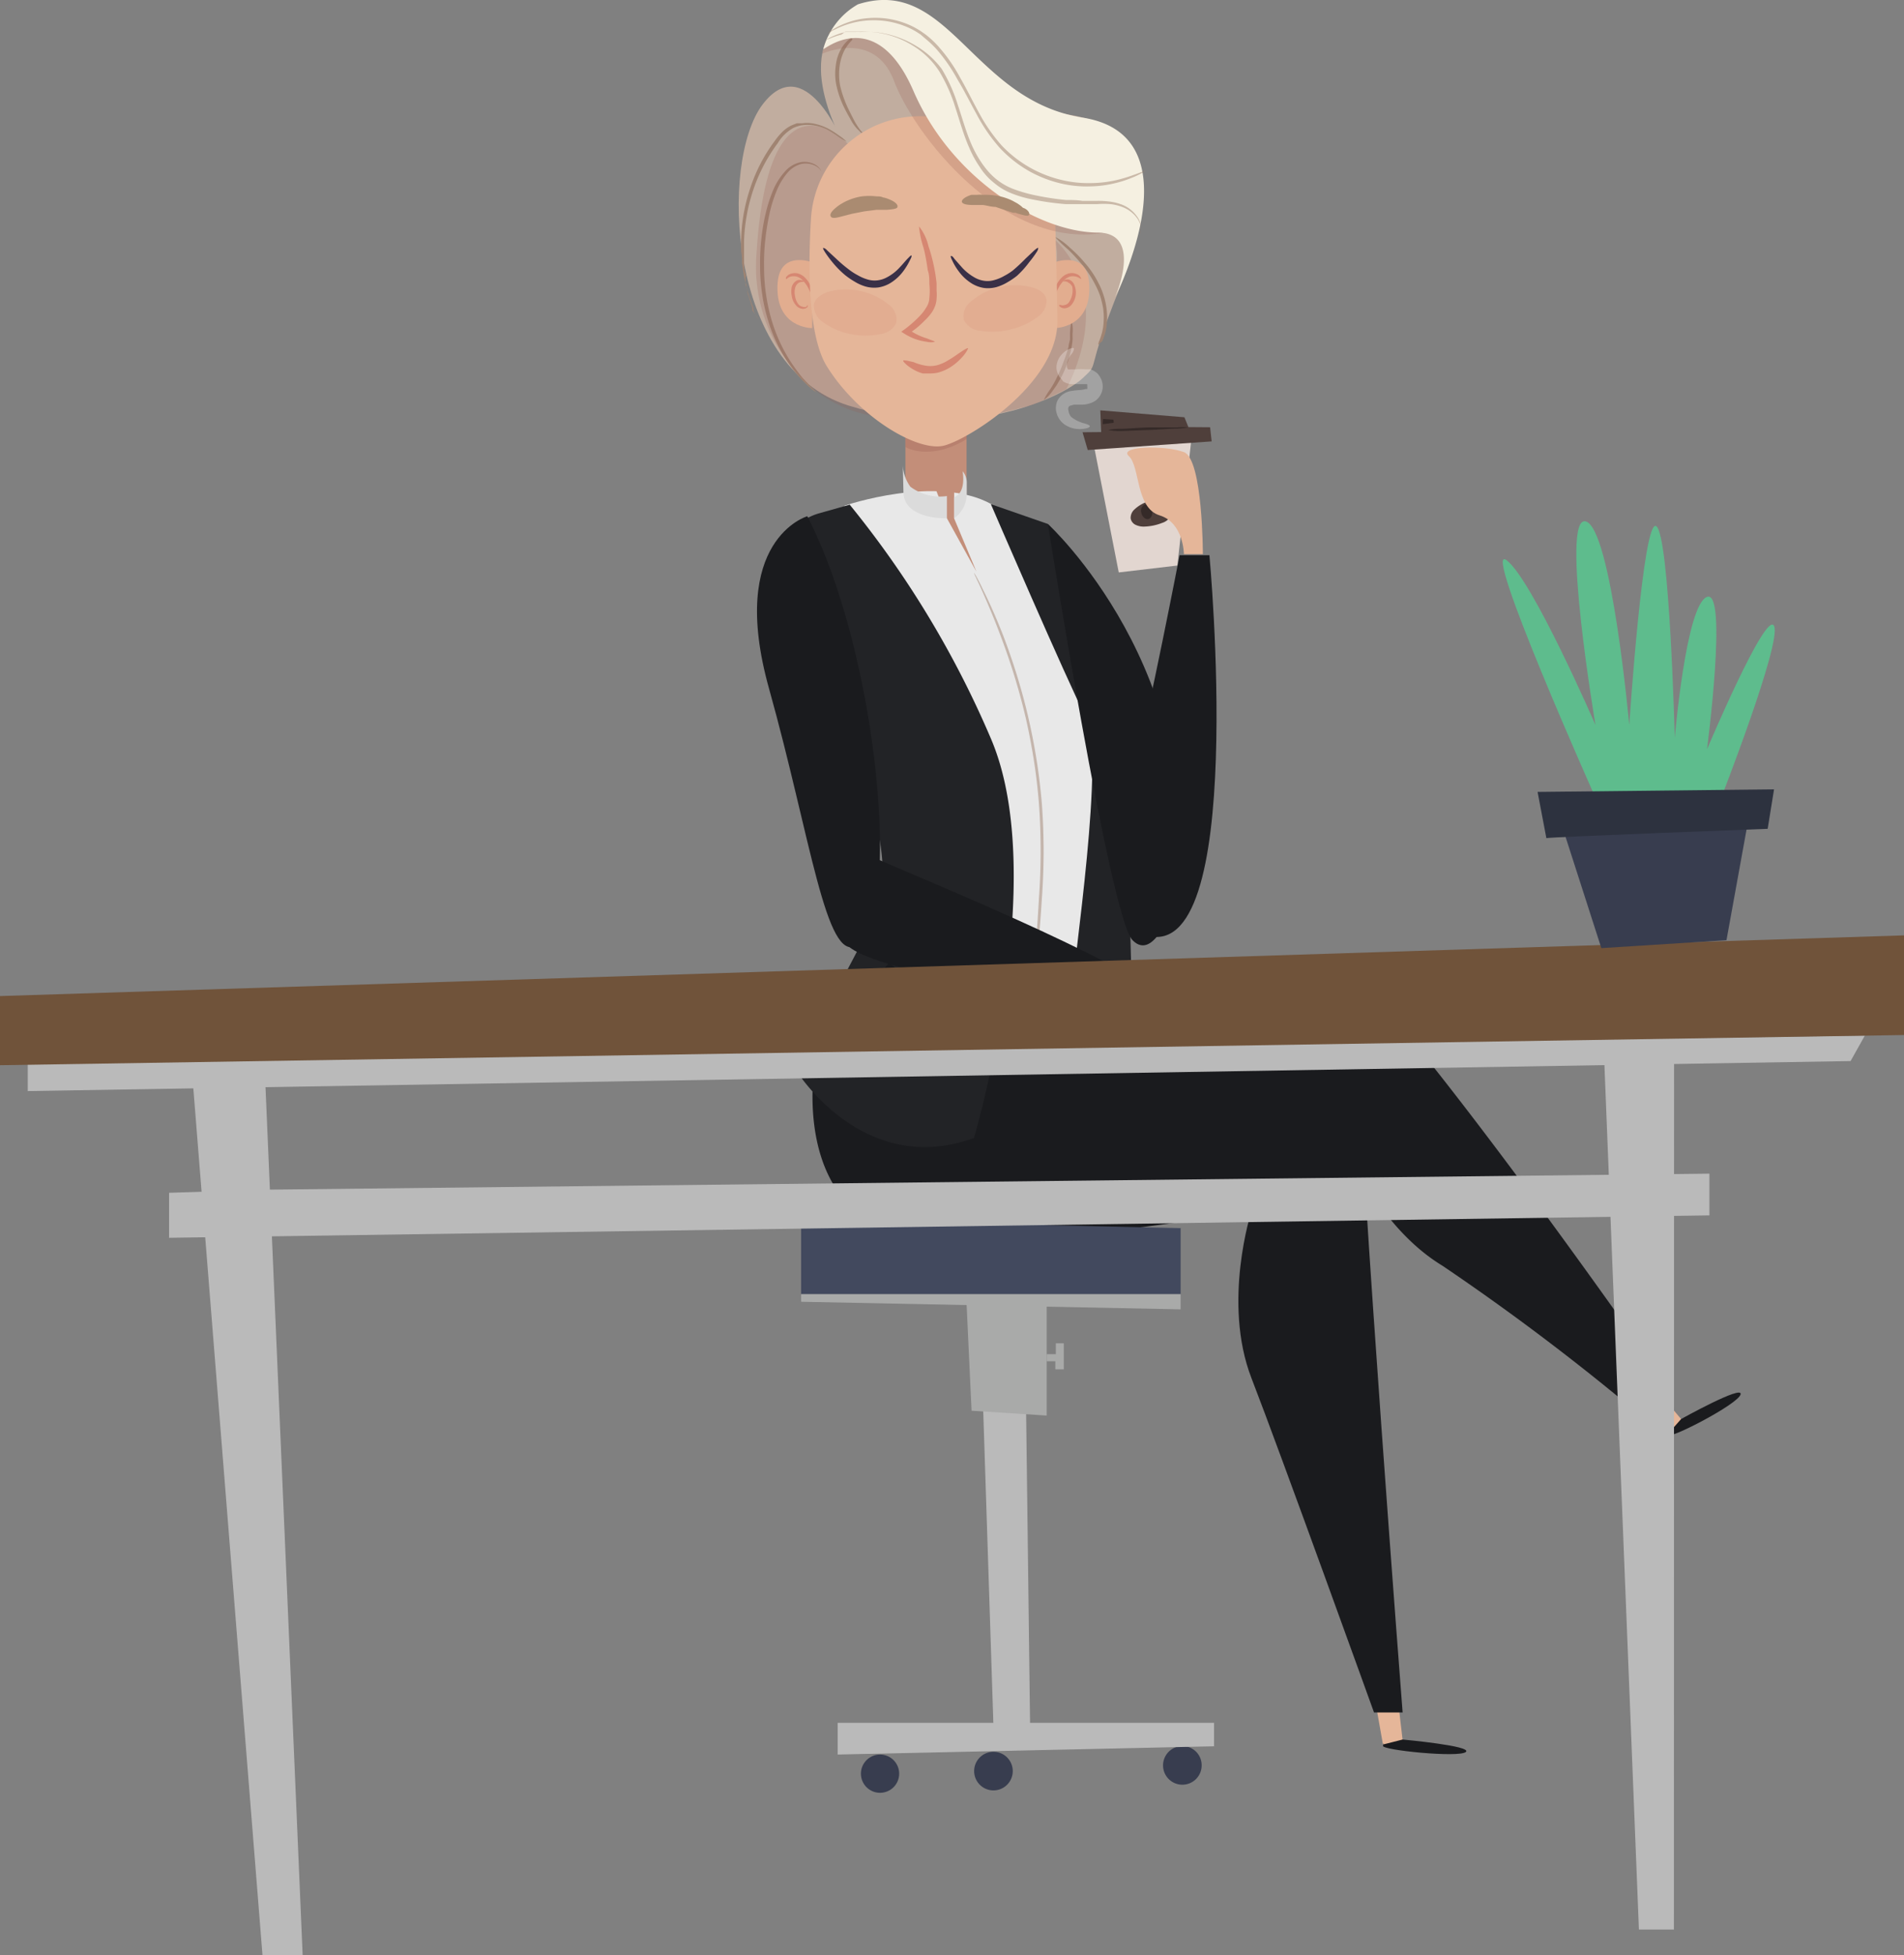 <svg xmlns="http://www.w3.org/2000/svg" viewBox="0 0 110.47 113.4"><rect x="0" y="0" width="110.47" height="113.4" fill="#808080" stroke="none"/><defs><style>.cls-1{fill:#e5b699;}.cls-2{fill:#1a1b1e;}.cls-3{fill:#c38e79;}.cls-11,.cls-4{fill:#995e52;}.cls-4{opacity:0.28;}.cls-5{fill:#e8e8e8;}.cls-6{fill:#222326;}.cls-7{fill:#dbdbdb;}.cls-8{opacity:0.51;}.cls-9{fill:#a08472;}.cls-10{fill:#c1ad9f;}.cls-11{opacity:0.22;}.cls-12{fill:#e2ad8f;}.cls-13{fill:#d68772;}.cls-14{opacity:0.19;}.cls-15{fill:#f5f0e1;}.cls-16{fill:#3a3047;}.cls-17{fill:#aa8b71;}.cls-18{fill:#e2d6d0;}.cls-19{fill:#4f3f3b;}.cls-20{fill:#352a28;}.cls-21{opacity:0.27;}.cls-22{fill:#fff;}.cls-23{fill:#42495e;}.cls-24{fill:#383d4f;}.cls-25{fill:#bababa;}.cls-26{fill:#a9aaa9;}.cls-27{fill:#70533a;}.cls-28{fill:#5ebc8d;}.cls-29{fill:#2d323f;}</style></defs><title>desk_coffeeРесурс 5</title><g id="Слой_2" data-name="Слой 2"><g id="Objects"><polygon class="cls-1" points="94.58 80.91 96.75 83.17 97.73 82.53 95.72 80.15 94.58 80.91"/><path class="cls-2" d="M96.76,83.18l.78-.88s3.59-2,3.45-1.43-4.15,2.63-4.2,2.36S96.76,83.18,96.76,83.18Z"/><polygon class="cls-1" points="79.69 98.09 80.24 101.18 81.41 101.18 81.05 98.09 79.69 98.09"/><path class="cls-2" d="M80.24,101.18l1.14-.29s4.07.37,3.67.72-4.92-.11-4.81-.36S80.24,101.18,80.24,101.18Z"/><path class="cls-2" d="M72.61,70.24s-1.71,5.28,0,9.69,7.11,19.39,7.11,19.39h1.66s-2.4-31-2.71-40.43c0,0-7.43-1.74-23.48,1,0,0-8.39,7.49-5.52,10.35,3.65,3.65,22.94-.05,22.94-.05"/><path class="cls-2" d="M47.39,60.91s-1.84,8.39,4.48,10.65c6.81,2.43,25.91-5.83,25.91-5.83s1.87,5.23,5.91,7.68a137.62,137.62,0,0,1,11.59,8.76L97,80.71S87,66.25,80.22,58.27a4.78,4.78,0,0,0-4.76-1.56C71.71,57.61,65.07,58.93,47.39,60.91Z"/><path class="cls-2" d="M66.38,54.21s-1.65-5.42-.67-9.18S68.44,32.2,68.44,32.2h1.73S72.43,56.34,66.38,54.21Z"/><polygon class="cls-3" points="52.53 25.02 52.53 29.53 56.08 29.53 56.08 24.63 52.53 25.02"/><path class="cls-4" d="M52.53,25v.93s1.39.85,3.55-.46l.09-1Z"/><path class="cls-5" d="M49,29.33s5.36-1.84,8.52-.09l6,12.16.35,8.81L64.94,58s-10.19,7.75-12.24.82c0,0,2.77-10.21,1-13.54s-6.87-12.07-6.87-12.07Z"/><path class="cls-6" d="M45.11,32.74l-.18,2.9s8.38,11.75,5.79,17.65L46.14,62S50,68.37,56.51,66c0,0,4.44-15,1-23.12a56.56,56.56,0,0,0-8.21-13.61l-1.77.5A3.33,3.33,0,0,0,45.11,32.74Z"/><path class="cls-6" d="M57.49,29.24l3.31,1.15s6.34,11.28,4.61,17.31l.3,11.3s-4.11,4.48-3.7.1c.36-3.88,2.11-15.32,1-17.48S57.49,29.24,57.49,29.24Z"/><polygon class="cls-3" points="54.94 30.06 56.65 33.15 55.36 30.07 55.36 28.34 54.12 27.93 54.94 30.06"/><path class="cls-7" d="M52.38,26.9a2.31,2.31,0,0,0,.44,1.33,2.88,2.88,0,0,0,2.12.54v1.29s-2.42.09-2.52-1.44Z"/><path class="cls-7" d="M55.36,28.84v1.22a1.75,1.75,0,0,0,.73-1.35V28a1,1,0,0,0-.24-.67h0S56.09,28.56,55.36,28.84Z"/><g class="cls-8"><path class="cls-9" d="M59.61,60.62a1,1,0,0,1,0-.28c0-.19,0-.47.07-.82.06-.71.15-1.73.27-3s.24-2.77.33-4.45a38.22,38.22,0,0,0,0-5.44c-.08-1-.19-1.91-.34-2.81s-.32-1.76-.52-2.57A37.87,37.87,0,0,0,58.1,37c-.44-1.19-.85-2.13-1.14-2.78-.14-.32-.27-.57-.34-.74a1.19,1.19,0,0,1-.11-.26s.06.08.15.24.22.41.37.73c.32.64.75,1.57,1.21,2.76a36.58,36.58,0,0,1,1.33,4.27c.2.82.38,1.69.53,2.59s.27,1.85.35,2.82a37.14,37.14,0,0,1,0,5.47c-.1,1.68-.25,3.19-.38,4.46s-.26,2.28-.34,3c0,.35-.08.62-.1.81S59.61,60.62,59.61,60.62Z"/></g><polygon class="cls-2" points="51.61 55.81 50.67 56.91 54.23 60.27 54.75 59.01 51.61 55.81"/><path class="cls-2" d="M60.8,30.39S70.19,39,68.16,52.22c0,0-1.13,3.66-2.45,2.31S60.8,30.39,60.8,30.39Z"/><path class="cls-10" d="M48.89,8.22s-3.48-6,1.13-7.7,7.2,5.37,12,6.13,5.18,4.55,3,9.92-1.13,4.36-2.21,5.37-6.51,3.79-13.58,1.58-7.46-14.16-5-17.44S48.89,8.22,48.89,8.22Z"/><path class="cls-9" d="M47.36,22.75s0,0-.14-.09a4.62,4.62,0,0,1-.37-.31l-.25-.24-.28-.3a8.3,8.3,0,0,1-.61-.8,8.87,8.87,0,0,1-1.13-2.37,9.94,9.94,0,0,1-.35-1.52,11.16,11.16,0,0,1-.13-1.66,12.82,12.82,0,0,1,.08-1.66,11.58,11.58,0,0,1,.27-1.53,8.42,8.42,0,0,1,.45-1.34,3.86,3.86,0,0,1,.66-1,1.62,1.62,0,0,1,.89-.52,1.27,1.27,0,0,1,.77.1.85.85,0,0,1,.37.31.41.41,0,0,1,.06.11v0l0,0-.07-.1a.92.92,0,0,0-.38-.26,1.24,1.24,0,0,0-.71-.06,1.58,1.58,0,0,0-.8.51,3.82,3.82,0,0,0-.61,1,8,8,0,0,0-.42,1.31,13.59,13.59,0,0,0-.25,1.51,12.6,12.6,0,0,0-.08,1.64,10.78,10.78,0,0,0,.12,1.63,10.54,10.54,0,0,0,.33,1.49,9.27,9.27,0,0,0,1.07,2.34c.2.31.4.58.58.81s.19.22.27.31l.23.25.34.34C47.33,22.7,47.37,22.75,47.36,22.75Z"/><path class="cls-11" d="M49.31,8.46s-4.75-5.23-5.43,6.44a9.17,9.17,0,0,0,2.43,6.81,7.54,7.54,0,0,0,4.57,2.45Z"/><path class="cls-9" d="M49.45,2.25s0,0,0,.06l-.12.13a2.39,2.39,0,0,0-.36.53,2.87,2.87,0,0,0-.26.91A3.57,3.57,0,0,0,48.75,5a6.68,6.68,0,0,0,.38,1.12c.15.33.31.63.43.87a4.53,4.53,0,0,0,.35.55c.1.12.16.18.15.19s-.09,0-.21-.14a2.27,2.27,0,0,1-.42-.52c-.14-.25-.31-.54-.47-.87a5.37,5.37,0,0,1-.41-1.15,3.25,3.25,0,0,1-.06-1.23,2.52,2.52,0,0,1,.32-1,2.06,2.06,0,0,1,.43-.52l.15-.11Z"/><path class="cls-9" d="M63.72,20s0-.1.08-.28A3.64,3.64,0,0,0,64,19a4.12,4.12,0,0,0,0-1.15,6.29,6.29,0,0,0-.16-.66,4.85,4.85,0,0,0-.29-.67,6,6,0,0,0-.78-1.18,10,10,0,0,0-.79-.86,8.45,8.45,0,0,1-.78-.75,3.74,3.74,0,0,1,.88.64,7.53,7.53,0,0,1,.84.85,5.57,5.57,0,0,1,.82,1.21,4.15,4.15,0,0,1,.29.7,3.79,3.79,0,0,1,.16.69,4,4,0,0,1,0,1.2,3.06,3.06,0,0,1-.24.77C63.79,19.91,63.73,20,63.72,20Z"/><path class="cls-9" d="M60.56,23.2a3.48,3.48,0,0,1,.38-.63l.19-.31c.06-.11.13-.24.19-.37A7.09,7.09,0,0,0,61.7,21,7.62,7.62,0,0,0,62,20.1c0-.14.06-.28.08-.41l0-.18c0-.06,0-.12,0-.18a4,4,0,0,1,.09-.72,1.87,1.87,0,0,1,.06.73c0,.06,0,.12,0,.18a1.36,1.36,0,0,1,0,.2,3.53,3.53,0,0,1-.06.42,6.39,6.39,0,0,1-.25.95,6.76,6.76,0,0,1-.4.89l-.22.37-.22.31A2.14,2.14,0,0,1,60.56,23.2Z"/><path class="cls-9" d="M44,18.54a2.24,2.24,0,0,1-.29-.54l0-.07,0-.08-.06-.16c-.05-.11-.09-.24-.14-.37s-.09-.28-.14-.43a2.17,2.17,0,0,0-.07-.24c0-.08,0-.17-.05-.25l-.06-.27a2.33,2.33,0,0,1-.05-.28l-.09-.6c0-.21,0-.43-.05-.65v-.69a10.11,10.11,0,0,1,.53-3,9.45,9.45,0,0,1,1.41-2.72,3.75,3.75,0,0,1,.44-.53,2,2,0,0,1,.55-.39l.3-.12.31,0a2.16,2.16,0,0,1,.57,0,3.11,3.11,0,0,1,.92.3,4.51,4.51,0,0,1,.62.39,3,3,0,0,1,.48.38,3.71,3.71,0,0,1-.53-.32A6.42,6.42,0,0,0,48,7.52a2.82,2.82,0,0,0-.89-.26,2.41,2.41,0,0,0-.54,0,1.31,1.31,0,0,0-.27.06,1.69,1.69,0,0,0-.27.1,2.49,2.49,0,0,0-.91.89A9.59,9.59,0,0,0,43.71,11a10.36,10.36,0,0,0-.54,2.95v.67c0,.22,0,.44,0,.64s0,.4.08.59,0,.19,0,.28a2.56,2.56,0,0,1,0,.27c0,.08,0,.17.05.25l.06.23c0,.16.08.3.12.44l.12.37a1,1,0,0,1,.05.16l0,.08,0,.07A5.81,5.81,0,0,1,44,18.54Z"/><path class="cls-11" d="M61.14,13.86s3.66,2.84.73,8.71l-1.36.66a5.86,5.86,0,0,1-1,.36l-1.8.45S62.31,16.31,61.14,13.86Z"/><path class="cls-12" d="M47.18,15.23s-1.91-.76-2.06,1.16c-.2,2.66,2,2.64,2,2.64Z"/><path class="cls-13" d="M45.6,16.19s0,0,0-.1a.53.53,0,0,1,.22-.19.76.76,0,0,1,.43-.05.89.89,0,0,1,.46.26,1.34,1.34,0,0,1,.29.41,1.49,1.49,0,0,1,.14.38c.05.23,0,.38,0,.38s0-.14-.13-.33a2.69,2.69,0,0,0-.17-.34,1.73,1.73,0,0,0-.27-.35.74.74,0,0,0-.35-.22.78.78,0,0,0-.34,0C45.7,16.09,45.63,16.21,45.6,16.19Z"/><path class="cls-13" d="M46.86,17.69s0,0,0,.11a.37.37,0,0,1-.29.11.55.55,0,0,1-.41-.23,1,1,0,0,1-.22-.5,1.26,1.26,0,0,1,0-.55.63.63,0,0,1,.29-.36.35.35,0,0,1,.31,0c.07,0,.1.06.09.08h-.1a.4.4,0,0,0-.23.08.51.51,0,0,0-.17.29,1,1,0,0,0,0,.46,1,1,0,0,0,.16.42.43.43,0,0,0,.27.19.32.32,0,0,0,.23,0S46.85,17.68,46.86,17.69Z"/><path class="cls-12" d="M61.13,15.23s1.91-.76,2.06,1.16c.21,2.66-2,2.64-2,2.64Z"/><path class="cls-13" d="M62.72,16.19s-.11-.1-.3-.15a.77.77,0,0,0-.34,0,.85.85,0,0,0-.35.22,2.19,2.19,0,0,0-.27.35,2.52,2.52,0,0,0-.16.34c-.08.19-.1.33-.13.33s-.06-.15,0-.38a1.9,1.9,0,0,1,.13-.38,1.54,1.54,0,0,1,.29-.41.89.89,0,0,1,.46-.26.73.73,0,0,1,.43.05.43.43,0,0,1,.22.19C62.73,16.15,62.73,16.19,62.72,16.19Z"/><path class="cls-13" d="M61.46,17.69s0,0,.09,0a.31.31,0,0,0,.22,0,.38.38,0,0,0,.27-.19,1.2,1.2,0,0,0,.17-.42,1.16,1.16,0,0,0,0-.46A.52.52,0,0,0,62,16.4a.37.37,0,0,0-.22-.08h-.1s0-.05.09-.08a.35.35,0,0,1,.31,0,.58.58,0,0,1,.28.36,1.13,1.13,0,0,1,.05.55,1.14,1.14,0,0,1-.22.5.56.56,0,0,1-.41.23.4.4,0,0,1-.3-.11C61.44,17.74,61.45,17.69,61.46,17.69Z"/><path class="cls-1" d="M54.37,6.82a6.33,6.33,0,0,0-7.32,5.9c-.18,3-.14,6.81.92,8.52,1.87,3,5.32,5,6.82,4.6s6.6-3.62,6.56-7.24-.22-8.69-.22-8.69A16.37,16.37,0,0,0,54.37,6.82Z"/><path class="cls-13" d="M54.24,19.82s-.18.07-.49,0a3.12,3.12,0,0,1-1.25-.45l-.21-.13.21-.15a6.93,6.93,0,0,0,.85-.75,2.57,2.57,0,0,0,.38-.49,1.07,1.07,0,0,0,.19-.56,3.78,3.78,0,0,0,0-.82c0-.28,0-.54-.09-.79-.07-.5-.16-1-.25-1.32a5.67,5.67,0,0,1-.26-1.23,2.86,2.86,0,0,1,.55,1.15,9.51,9.51,0,0,1,.35,1.34c.05.25.09.53.12.81l0,.43a2.46,2.46,0,0,1,0,.47,1.42,1.42,0,0,1-.08.4,1.89,1.89,0,0,1-.17.35,3,3,0,0,1-.46.53,4.82,4.82,0,0,1-.94.76v-.28a3.66,3.66,0,0,0,1.1.54C54.07,19.75,54.24,19.79,54.24,19.82Z"/><g class="cls-14"><path class="cls-13" d="M60.72,17.41a1.16,1.16,0,0,1-.56,1,4.07,4.07,0,0,1-1.54.7,4.13,4.13,0,0,1-1.69.08,1.16,1.16,0,0,1-1-.62,1.06,1.06,0,0,1,.4-1.08,3.94,3.94,0,0,1,3.49-.84C60.36,16.78,60.68,17.06,60.72,17.41Z"/></g><g class="cls-14"><path class="cls-13" d="M52,18.74a1.18,1.18,0,0,1-.94.64,4.06,4.06,0,0,1-1.69,0,3.94,3.94,0,0,1-1.55-.65,1.17,1.17,0,0,1-.6-1c0-.35.34-.64.84-.81a3.94,3.94,0,0,1,3.5.74A1.08,1.08,0,0,1,52,18.74Z"/></g><path class="cls-11" d="M47.7,3.12s3-1.4,4.15,1.52C53,7.77,58.18,14.46,64,13.51c0,0-10.42-13.76-15.8-11.26l-.32.19"/><path class="cls-15" d="M47.77,2.84C47.71,3,50.79.18,53,5.28s7.27,8.19,10.69,8.21c2.68,0,1,3.76,1,3.76s4.82-9.34-1.83-10.42c-6.47-1-7.79-8.26-13.08-6.58A4.27,4.27,0,0,0,47.77,2.84Z"/><g class="cls-8"><path class="cls-9" d="M66.48,9.89l-.2.13a4.5,4.5,0,0,1-.61.29,6.21,6.21,0,0,1-1,.32,6.45,6.45,0,0,1-1.41.18,6.52,6.52,0,0,1-1.71-.17,7.08,7.08,0,0,1-1.85-.72A7.2,7.2,0,0,1,58,8.57a9.85,9.85,0,0,1-1.33-1.93c-.39-.7-.73-1.4-1.1-2a9.93,9.93,0,0,0-1.21-1.76,6.54,6.54,0,0,0-.72-.68L53.41,2l-.2-.13a4,4,0,0,0-.4-.22A4.85,4.85,0,0,0,51.2,1.2a5.14,5.14,0,0,0-1.38.05,4.93,4.93,0,0,0-1,.29l-.19.08-.16.08-.14.06-.11.07a1,1,0,0,1-.21.11.86.86,0,0,1,.19-.15l.1-.07.14-.08.16-.09.19-.09a5.1,5.1,0,0,1,1-.33,5.33,5.33,0,0,1,1.42-.08,5,5,0,0,1,1.67.45,4.36,4.36,0,0,1,.42.23,2.26,2.26,0,0,1,.2.13l.2.14a5.51,5.51,0,0,1,.75.7,9.36,9.36,0,0,1,1.25,1.79c.38.66.72,1.36,1.1,2.05a9.91,9.91,0,0,0,1.31,1.89,7,7,0,0,0,3.45,2,6.69,6.69,0,0,0,1.67.19,7.17,7.17,0,0,0,1.39-.14,8.2,8.2,0,0,0,1-.28C66.19,10,66.47,9.88,66.48,9.89Z"/></g><g class="cls-8"><path class="cls-9" d="M66.17,13.59v-.07s0,0,0-.07v-.11s0-.08,0-.13a1.24,1.24,0,0,0,0-.16,1.44,1.44,0,0,0-.17-.36A1.86,1.86,0,0,0,65.1,12a2.63,2.63,0,0,0-.67-.16,4.8,4.8,0,0,0-.78,0h-.87c-.3,0-.62,0-.94,0a16.14,16.14,0,0,1-2.07-.3,6.46,6.46,0,0,1-1.09-.33,3.61,3.61,0,0,1-1-.6,3.56,3.56,0,0,1-.45-.42,3.66,3.66,0,0,1-.38-.5,6.28,6.28,0,0,1-.61-1.11c-.35-.79-.56-1.59-.81-2.34a9.37,9.37,0,0,0-.92-2.08A4.75,4.75,0,0,0,53,2.67a5.34,5.34,0,0,0-3.1-.83l-.31,0-.29,0-.14,0-.12,0L48.83,2a4.56,4.56,0,0,0-.67.23l-.23.09s.07-.05.21-.13a4.54,4.54,0,0,1,.67-.27l.24-.06.12,0,.14,0,.3,0a2.91,2.91,0,0,1,.32,0,5,5,0,0,1,1.5.11,5.7,5.7,0,0,1,1.7.68A5.13,5.13,0,0,1,54.64,4a9.4,9.4,0,0,1,.94,2.11c.26.76.47,1.56.81,2.32A6.7,6.7,0,0,0,57,9.51a5.45,5.45,0,0,0,.37.47,4,4,0,0,0,.42.4,3.62,3.62,0,0,0,1,.58,8.55,8.55,0,0,0,1.06.32,16.16,16.16,0,0,0,2,.32c.32,0,.64,0,.94.05l.87,0a5.08,5.08,0,0,1,.79.05,3,3,0,0,1,.7.19,1.92,1.92,0,0,1,.87.74,1.11,1.11,0,0,1,.16.38,1.22,1.22,0,0,1,0,.17.71.71,0,0,1,0,.14v.11a.19.19,0,0,1,0,.08S66.18,13.59,66.17,13.59Z"/></g><path class="cls-16" d="M47.76,14.38s.11,0,.23.14l.52.48a8.31,8.31,0,0,0,.78.66,3.41,3.41,0,0,0,.49.31,2.49,2.49,0,0,0,.56.24,1.41,1.41,0,0,0,.57.05,1.5,1.5,0,0,0,.52-.16,2.69,2.69,0,0,0,.77-.59c.2-.21.35-.4.47-.52s.18-.19.21-.17,0,.11-.08.26a3.94,3.94,0,0,1-.37.62,2.68,2.68,0,0,1-.81.74,1.93,1.93,0,0,1-.65.23,1.86,1.86,0,0,1-.74-.05,2.57,2.57,0,0,1-.65-.29,4.45,4.45,0,0,1-.53-.36,5.46,5.46,0,0,1-.76-.77,6,6,0,0,1-.42-.57C47.78,14.49,47.74,14.4,47.76,14.38Z"/><path class="cls-16" d="M60.24,14.38s0,.11-.1.25a6,6,0,0,1-.42.57A5.46,5.46,0,0,1,59,16a4.45,4.45,0,0,1-.53.36,2.74,2.74,0,0,1-.65.29,1.86,1.86,0,0,1-.74.05,1.93,1.93,0,0,1-.65-.23,2.68,2.68,0,0,1-.81-.74,3.29,3.29,0,0,1-.37-.62c-.08-.15-.1-.24-.08-.26s.1,0,.21.17l.46.52a3,3,0,0,0,.77.59,1.57,1.57,0,0,0,.52.16,1.38,1.38,0,0,0,.57-.05,2.38,2.38,0,0,0,.57-.24,3.41,3.41,0,0,0,.49-.31A9.84,9.84,0,0,0,59.5,15l.51-.48C60.14,14.41,60.22,14.36,60.24,14.38Z"/><path class="cls-13" d="M56.17,20.2s-.09.25-.37.54a3.19,3.19,0,0,1-.53.47,2.54,2.54,0,0,1-.81.39,1.89,1.89,0,0,1-.47.06h-.23l-.22,0a2.25,2.25,0,0,1-.66-.3,1.83,1.83,0,0,1-.37-.29c-.08-.08-.12-.13-.1-.16s.08,0,.18,0L53,21a2.93,2.93,0,0,0,.61.19,1.67,1.67,0,0,0,.73,0,2.45,2.45,0,0,0,.7-.31c.21-.12.39-.25.55-.36C55.92,20.3,56.13,20.16,56.17,20.2Z"/><path class="cls-17" d="M52.07,12c0,.11-.27.14-.62.17l-.28,0-.32,0-.71.09-.71.14-.31.08-.27.07c-.34.09-.58.14-.65,0s.06-.32.38-.57a2.11,2.11,0,0,1,.27-.18,2.55,2.55,0,0,1,.33-.17,3.28,3.28,0,0,1,.82-.24,3.62,3.62,0,0,1,.86,0c.13,0,.25,0,.37.06a1.58,1.58,0,0,1,.31.09C51.91,11.68,52.11,11.86,52.07,12Z"/><path class="cls-17" d="M59.7,12.47c-.08.1-.32,0-.65-.08l-.13-.05-.14,0-.31-.1L57.76,12c-.25,0-.49-.08-.72-.11l-.32,0-.14,0h-.14c-.35,0-.6-.06-.63-.18s.17-.29.55-.41l.16,0,.16,0a2.32,2.32,0,0,1,.38,0,3.78,3.78,0,0,1,.87.07,3.24,3.24,0,0,1,.83.28c.12.07.23.12.33.19l.14.1.12.11C59.66,12.15,59.77,12.39,59.7,12.47Z"/><polygon class="cls-18" points="69.19 24.88 68.31 32.8 64.91 33.2 63.34 25.19 69.19 24.88"/><polygon class="cls-19" points="70.3 25.6 63.11 26.1 62.81 25.07 63.89 25.06 63.84 23.8 68.72 24.2 68.95 24.77 70.21 24.78 70.3 25.6"/><path class="cls-20" d="M64.3,24.94a2.87,2.87,0,0,1,.68-.07c.42,0,1-.06,1.64-.08l1.65,0a3.76,3.76,0,0,1,.68,0,5.32,5.32,0,0,1-.68.07c-.42,0-1,.06-1.65.08L65,25A3.76,3.76,0,0,1,64.3,24.94Z"/><polygon class="cls-20" points="64 24.3 64.6 24.34 64.62 24.52 63.98 24.6 64 24.3"/><g class="cls-21"><path class="cls-22" d="M62.31,20.2c0,.05,0,.17-.15.35a1.08,1.08,0,0,0-.26.7.49.49,0,0,0,.06.17l0,0h0l0,0a.52.52,0,0,0,.19,0,2.43,2.43,0,0,0,.33,0,3.2,3.2,0,0,1,.48,0l.15,0,.16,0,.16.07.16.1a.83.83,0,0,1,.24.29.89.89,0,0,1,.13.34,1,1,0,0,1-.13.72,1.13,1.13,0,0,1-.27.3,1.3,1.3,0,0,1-.32.15,1.61,1.61,0,0,1-.54.08l-.39,0-.22.06a.19.19,0,0,0-.1.1.33.33,0,0,0,0,.18.7.7,0,0,0,.17.38,2.06,2.06,0,0,0,.73.36c.21.06.34.11.34.17s-.12.12-.36.15a1.63,1.63,0,0,1-.45,0,1.51,1.51,0,0,1-.61-.22,1.19,1.19,0,0,1-.51-.71,1,1,0,0,1,0-.55.79.79,0,0,1,.13-.28,1.1,1.1,0,0,1,.77-.44,4.28,4.28,0,0,1,.46-.05,1.3,1.3,0,0,0,.33-.06.19.19,0,0,0,.09,0s0,0,0,0a.32.32,0,0,0,0-.15.11.11,0,0,0,0-.08l0-.05h0l0,0h-.45l-.44,0a1,1,0,0,1-.51-.16L61.6,22l-.1-.1a.94.94,0,0,1-.13-.24.88.88,0,0,1-.07-.44,1.15,1.15,0,0,1,.28-.64,1.4,1.4,0,0,1,.35-.29C62.14,20.19,62.27,20.16,62.31,20.2Z"/></g><path class="cls-19" d="M67.53,29.1a.69.69,0,0,1,.41.81.88.88,0,0,1-.52.42,3.05,3.05,0,0,1-1,.21,1.08,1.08,0,0,1-.51-.09.51.51,0,0,1-.31-.39.66.66,0,0,1,.24-.53A2,2,0,0,1,67.19,29,.82.82,0,0,1,67.53,29.1Z"/><path class="cls-20" d="M66.59,30.11c-.17,0-.33-.16-.37-.37a.4.4,0,0,1,.2-.48.24.24,0,0,1,.25.06.47.47,0,0,1,.17.3C66.89,29.87,66.77,30.1,66.59,30.11Z"/><path class="cls-1" d="M69.79,32.14s0-5.51-1.1-5.92-3.84-.35-3.19.24.38,3,1.78,3.43,1.41,2.25,1.41,2.25Z"/><polyline class="cls-23" points="46.48 70.75 68.5 71.23 68.5 75.06 46.48 75.06"/><circle class="cls-24" cx="51.06" cy="102.87" r="1.11"/><path class="cls-24" d="M69.72,102.39a1.12,1.12,0,1,1-1.11-1.12A1.11,1.11,0,0,1,69.72,102.39Z"/><path class="cls-24" d="M58.76,102.71a1.12,1.12,0,1,1-1.11-1.11A1.12,1.12,0,0,1,58.76,102.71Z"/><polygon class="cls-25" points="57 80.38 57.65 100.42 59.77 100.42 59.52 80.7 57 80.38"/><polyline class="cls-25" points="48.6 100.2 48.6 101.76 70.44 101.28 70.44 99.92 48.6 99.92"/><polygon class="cls-26" points="46.48 75.06 46.48 75.5 68.5 75.94 68.5 75.06 46.48 75.06"/><polygon class="cls-26" points="56.08 75.61 56.37 81.82 60.73 82.1 60.73 75.61 56.08 75.61"/><polygon class="cls-26" points="60.73 78.54 61.26 78.54 61.26 77.91 61.72 77.91 61.72 79.42 61.23 79.42 61.23 78.95 60.73 78.95 60.73 78.54"/><path class="cls-2" d="M46.84,29.94s-4.64,1.35-2.22,10,3.3,15.94,5.09,14.9C52.33,53.3,51,38,46.84,29.94Z"/><path class="cls-2" d="M50.41,49.59c0,.13,11,4.47,15.86,7.39l2.17,1.37-2.73.24S50.18,56.52,49.07,54.7,50.41,49.59,50.41,49.59Z"/><polygon class="cls-25" points="15.33 69 99.18 68.07 99.18 70.49 9.81 71.79 9.81 69.18 15.33 69"/><polyline class="cls-25" points="11.11 61.78 15.23 113.4 17.56 113.4 15.34 61.54 12.04 61.78"/><polygon class="cls-25" points="93.03 60.3 95.09 111.91 97.12 111.91 97.13 60.24 93.03 60.3"/><polygon class="cls-25" points="1.61 61.54 1.61 63.28 107.37 61.54 108.2 60.06 1.61 61.54"/><polygon class="cls-27" points="0 57.77 110.47 54.25 110.47 60.03 0 61.78 0 57.77"/><path class="cls-28" d="M92.57,46.27s-6.66-14.91-5.16-13.78,5.16,9.56,5.16,9.56S90.51,29.86,92,30.24s2.53,11.81,2.53,11.81.8-12.1,1.57-11.53S97.17,42.8,97.17,42.8s.65-7.73,1.87-8.18,0,8.84,0,8.84,3.42-8.1,3.89-7.16-3.14,10.16-3.14,10.16Z"/><polygon class="cls-24" points="92.91 54.99 90.29 46.85 101.64 46.43 100.17 54.53 92.91 54.99"/><path class="cls-29" d="M89.72,48.61c.27-.07,12.84-.54,12.84-.54l.37-2.29-13.72.15Z"/></g></g></svg>